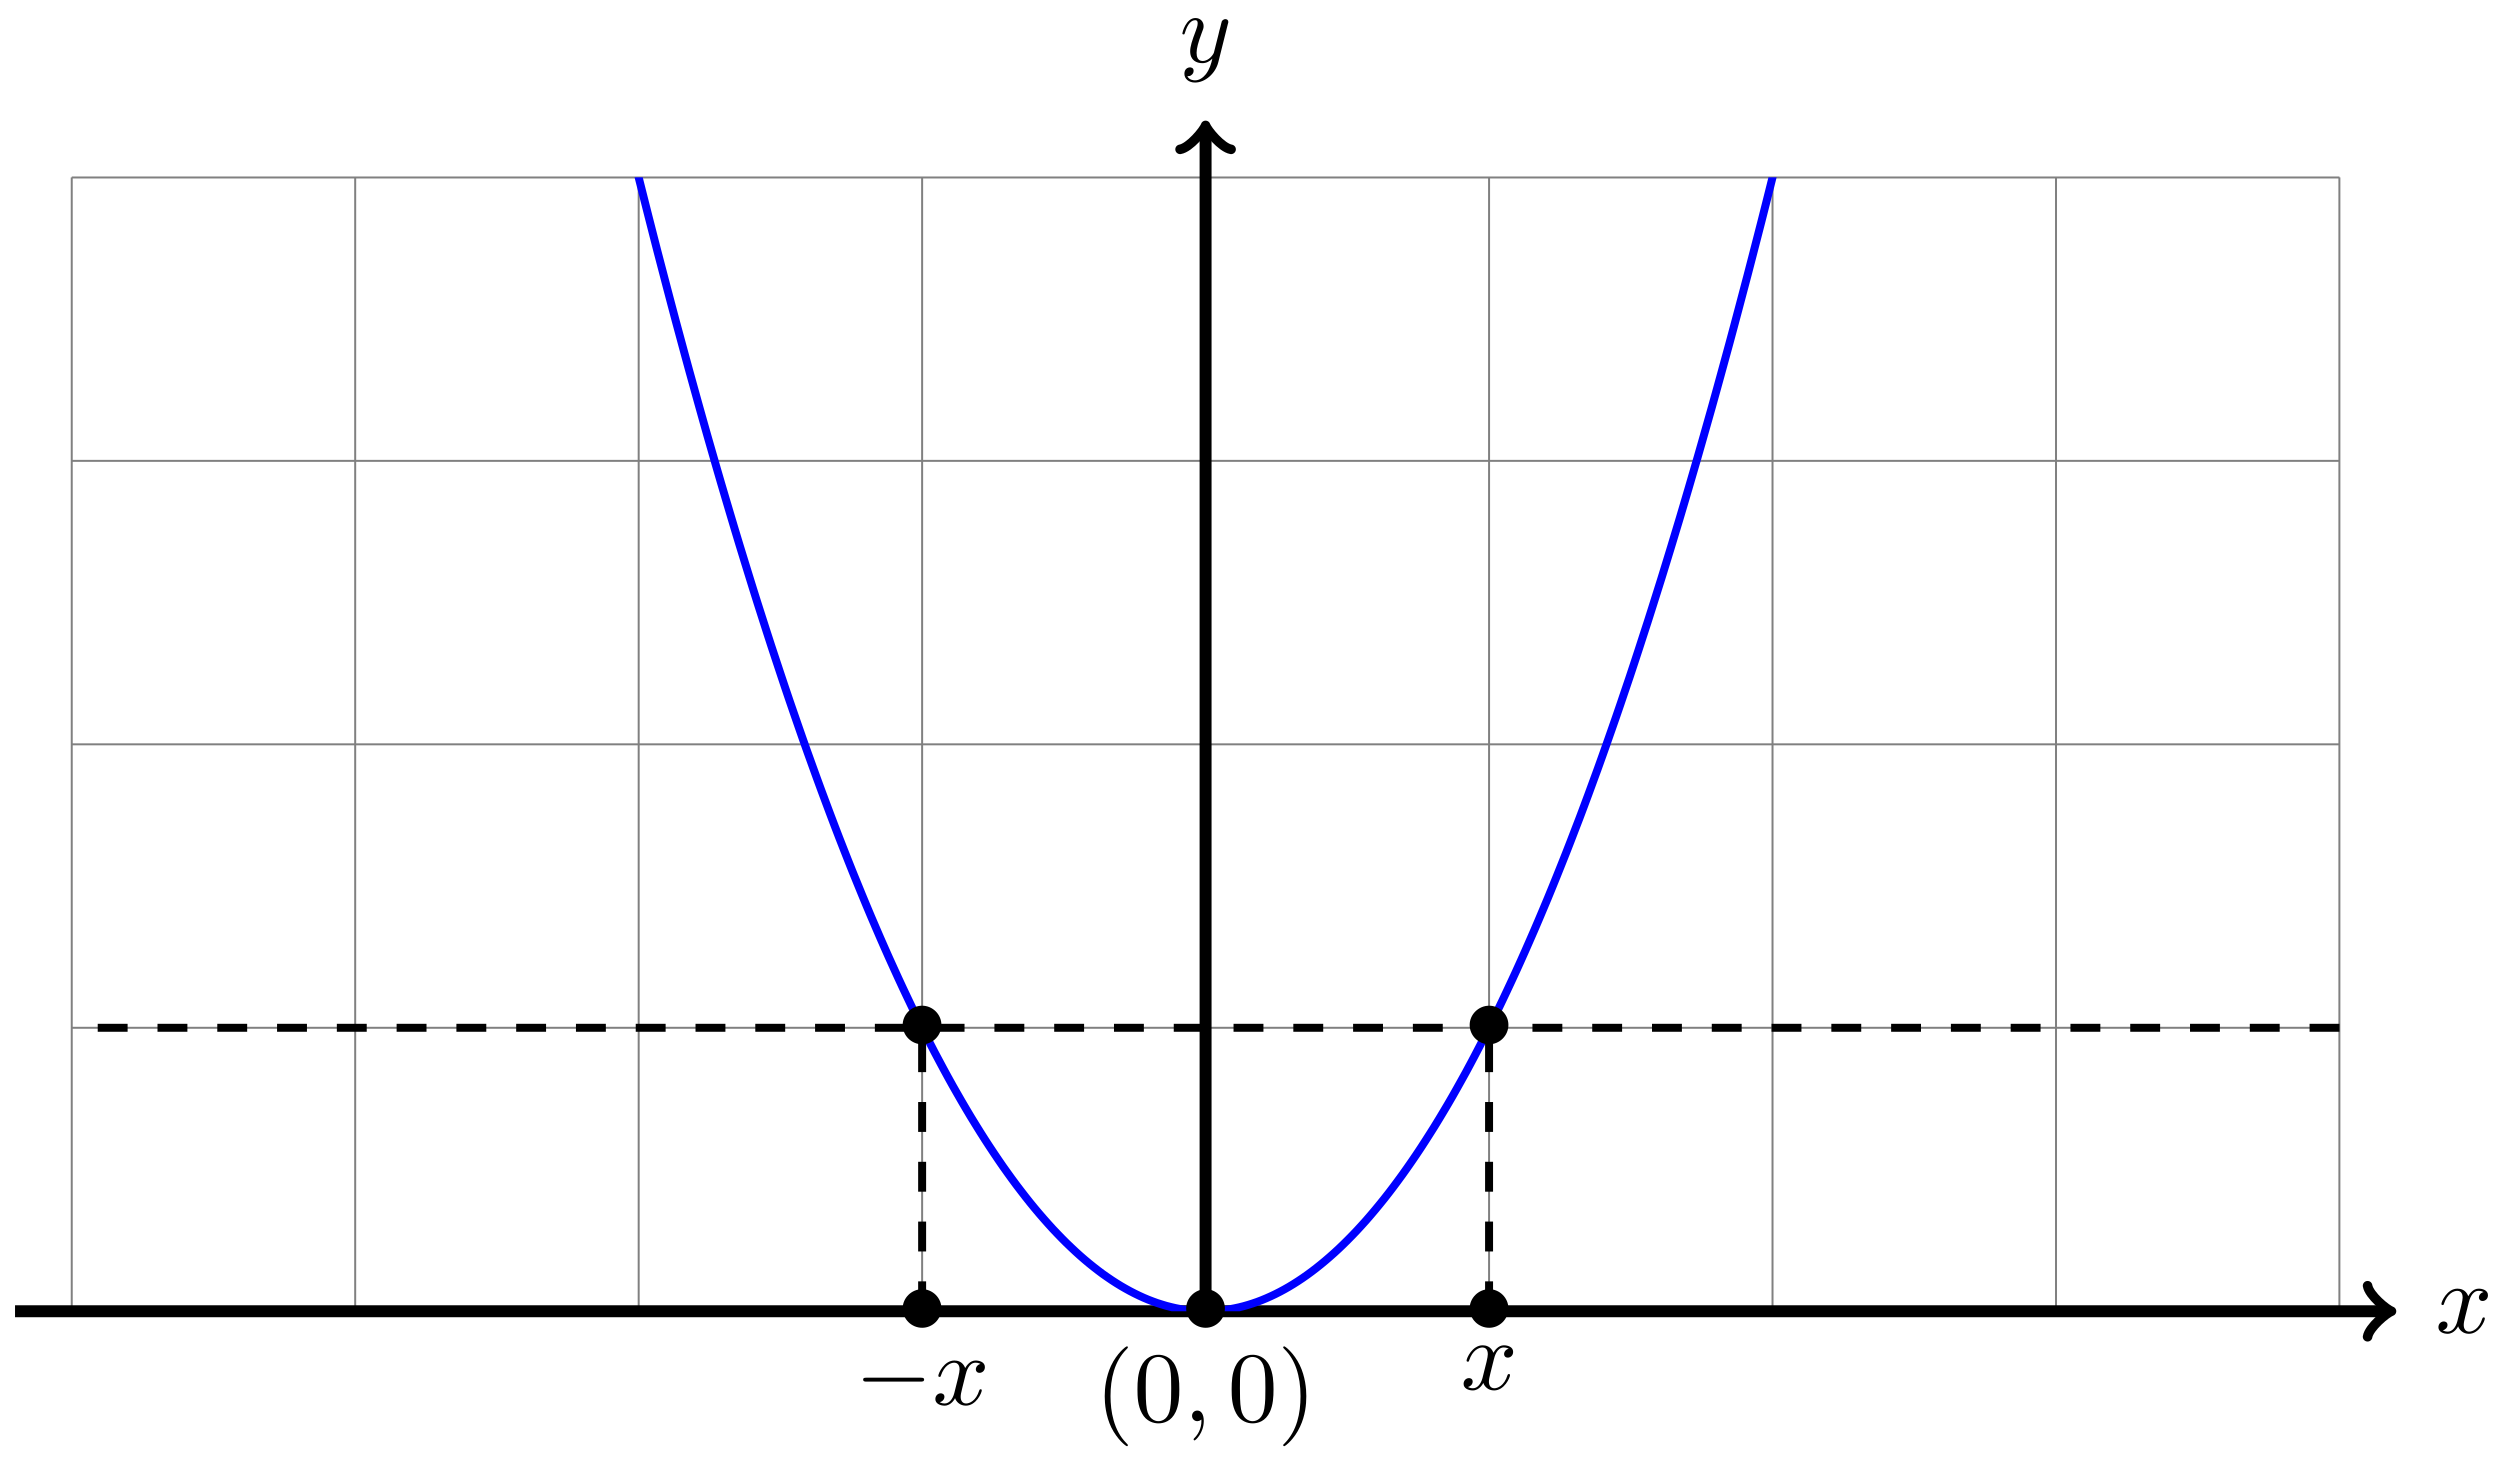 <?xml version="1.0" encoding="UTF-8"?>
<svg xmlns="http://www.w3.org/2000/svg" xmlns:xlink="http://www.w3.org/1999/xlink" width="250" height="146" viewBox="0 0 250 146">
<defs>
<g>
<g id="glyph-0-0">
<path d="M 3.328 -3.016 C 3.391 -3.266 3.625 -4.188 4.312 -4.188 C 4.359 -4.188 4.609 -4.188 4.812 -4.062 C 4.531 -4 4.344 -3.766 4.344 -3.516 C 4.344 -3.359 4.453 -3.172 4.719 -3.172 C 4.938 -3.172 5.25 -3.344 5.25 -3.75 C 5.25 -4.266 4.672 -4.406 4.328 -4.406 C 3.75 -4.406 3.406 -3.875 3.281 -3.656 C 3.031 -4.312 2.5 -4.406 2.203 -4.406 C 1.172 -4.406 0.594 -3.125 0.594 -2.875 C 0.594 -2.766 0.703 -2.766 0.719 -2.766 C 0.797 -2.766 0.828 -2.797 0.844 -2.875 C 1.188 -3.938 1.844 -4.188 2.188 -4.188 C 2.375 -4.188 2.719 -4.094 2.719 -3.516 C 2.719 -3.203 2.547 -2.547 2.188 -1.141 C 2.031 -0.531 1.672 -0.109 1.234 -0.109 C 1.172 -0.109 0.953 -0.109 0.734 -0.234 C 0.984 -0.297 1.203 -0.5 1.203 -0.781 C 1.203 -1.047 0.984 -1.125 0.844 -1.125 C 0.531 -1.125 0.297 -0.875 0.297 -0.547 C 0.297 -0.094 0.781 0.109 1.219 0.109 C 1.891 0.109 2.25 -0.594 2.266 -0.641 C 2.391 -0.281 2.75 0.109 3.344 0.109 C 4.375 0.109 4.938 -1.172 4.938 -1.422 C 4.938 -1.531 4.859 -1.531 4.828 -1.531 C 4.734 -1.531 4.719 -1.484 4.688 -1.422 C 4.359 -0.344 3.688 -0.109 3.375 -0.109 C 2.984 -0.109 2.828 -0.422 2.828 -0.766 C 2.828 -0.984 2.875 -1.203 2.984 -1.641 Z M 3.328 -3.016 "/>
</g>
<g id="glyph-0-1">
<path d="M 4.844 -3.797 C 4.891 -3.938 4.891 -3.953 4.891 -4.031 C 4.891 -4.203 4.75 -4.297 4.594 -4.297 C 4.5 -4.297 4.344 -4.234 4.25 -4.094 C 4.234 -4.031 4.141 -3.734 4.109 -3.547 C 4.031 -3.297 3.969 -3.016 3.906 -2.75 L 3.453 -0.953 C 3.422 -0.812 2.984 -0.109 2.328 -0.109 C 1.828 -0.109 1.719 -0.547 1.719 -0.922 C 1.719 -1.375 1.891 -2 2.219 -2.875 C 2.375 -3.281 2.422 -3.391 2.422 -3.594 C 2.422 -4.031 2.109 -4.406 1.609 -4.406 C 0.656 -4.406 0.297 -2.953 0.297 -2.875 C 0.297 -2.766 0.391 -2.766 0.406 -2.766 C 0.516 -2.766 0.516 -2.797 0.562 -2.953 C 0.844 -3.891 1.234 -4.188 1.578 -4.188 C 1.656 -4.188 1.828 -4.188 1.828 -3.875 C 1.828 -3.625 1.719 -3.359 1.656 -3.172 C 1.25 -2.109 1.078 -1.547 1.078 -1.078 C 1.078 -0.188 1.703 0.109 2.297 0.109 C 2.688 0.109 3.016 -0.062 3.297 -0.344 C 3.172 0.172 3.047 0.672 2.656 1.203 C 2.391 1.531 2.016 1.828 1.562 1.828 C 1.422 1.828 0.969 1.797 0.797 1.406 C 0.953 1.406 1.094 1.406 1.219 1.281 C 1.328 1.203 1.422 1.062 1.422 0.875 C 1.422 0.562 1.156 0.531 1.062 0.531 C 0.828 0.531 0.5 0.688 0.5 1.172 C 0.5 1.672 0.938 2.047 1.562 2.047 C 2.578 2.047 3.609 1.141 3.891 0.016 Z M 4.844 -3.797 "/>
</g>
<g id="glyph-0-2">
<path d="M 2.031 -0.016 C 2.031 -0.672 1.781 -1.062 1.391 -1.062 C 1.062 -1.062 0.859 -0.812 0.859 -0.531 C 0.859 -0.266 1.062 0 1.391 0 C 1.5 0 1.641 -0.047 1.734 -0.125 C 1.766 -0.156 1.781 -0.156 1.781 -0.156 C 1.797 -0.156 1.797 -0.156 1.797 -0.016 C 1.797 0.734 1.453 1.328 1.125 1.656 C 1.016 1.766 1.016 1.781 1.016 1.812 C 1.016 1.891 1.062 1.922 1.109 1.922 C 1.219 1.922 2.031 1.156 2.031 -0.016 Z M 2.031 -0.016 "/>
</g>
<g id="glyph-1-0">
<path d="M 4.422 -2.5 C 4.422 -3.562 3.531 -4.422 2.5 -4.422 C 1.422 -4.422 0.547 -3.531 0.547 -2.5 C 0.547 -1.438 1.422 -0.562 2.5 -0.562 C 3.531 -0.562 4.422 -1.422 4.422 -2.5 Z M 4.422 -2.5 "/>
</g>
<g id="glyph-1-1">
<path d="M 6.562 -2.297 C 6.734 -2.297 6.922 -2.297 6.922 -2.5 C 6.922 -2.688 6.734 -2.688 6.562 -2.688 L 1.172 -2.688 C 1 -2.688 0.828 -2.688 0.828 -2.5 C 0.828 -2.297 1 -2.297 1.172 -2.297 Z M 6.562 -2.297 "/>
</g>
<g id="glyph-2-0">
<path d="M 3.297 2.391 C 3.297 2.359 3.297 2.344 3.125 2.172 C 1.891 0.922 1.562 -0.969 1.562 -2.5 C 1.562 -4.234 1.938 -5.969 3.172 -7.203 C 3.297 -7.328 3.297 -7.344 3.297 -7.375 C 3.297 -7.453 3.266 -7.484 3.203 -7.484 C 3.094 -7.484 2.203 -6.797 1.609 -5.531 C 1.109 -4.438 0.984 -3.328 0.984 -2.5 C 0.984 -1.719 1.094 -0.516 1.641 0.625 C 2.25 1.844 3.094 2.5 3.203 2.5 C 3.266 2.5 3.297 2.469 3.297 2.391 Z M 3.297 2.391 "/>
</g>
<g id="glyph-2-1">
<path d="M 4.578 -3.188 C 4.578 -3.984 4.531 -4.781 4.188 -5.516 C 3.734 -6.484 2.906 -6.641 2.5 -6.641 C 1.891 -6.641 1.172 -6.375 0.75 -5.453 C 0.438 -4.766 0.391 -3.984 0.391 -3.188 C 0.391 -2.438 0.422 -1.547 0.844 -0.781 C 1.266 0.016 2 0.219 2.484 0.219 C 3.016 0.219 3.781 0.016 4.219 -0.938 C 4.531 -1.625 4.578 -2.406 4.578 -3.188 Z M 2.484 0 C 2.094 0 1.5 -0.25 1.328 -1.203 C 1.219 -1.797 1.219 -2.719 1.219 -3.312 C 1.219 -3.953 1.219 -4.609 1.297 -5.141 C 1.484 -6.328 2.234 -6.422 2.484 -6.422 C 2.812 -6.422 3.469 -6.234 3.656 -5.25 C 3.766 -4.688 3.766 -3.938 3.766 -3.312 C 3.766 -2.562 3.766 -1.891 3.656 -1.25 C 3.5 -0.297 2.938 0 2.484 0 Z M 2.484 0 "/>
</g>
<g id="glyph-2-2">
<path d="M 2.875 -2.5 C 2.875 -3.266 2.766 -4.469 2.219 -5.609 C 1.625 -6.828 0.766 -7.484 0.672 -7.484 C 0.609 -7.484 0.562 -7.438 0.562 -7.375 C 0.562 -7.344 0.562 -7.328 0.75 -7.141 C 1.734 -6.156 2.297 -4.578 2.297 -2.5 C 2.297 -0.781 1.938 0.969 0.703 2.219 C 0.562 2.344 0.562 2.359 0.562 2.391 C 0.562 2.453 0.609 2.5 0.672 2.5 C 0.766 2.5 1.672 1.812 2.25 0.547 C 2.766 -0.547 2.875 -1.656 2.875 -2.5 Z M 2.875 -2.5 "/>
</g>
</g>
<clipPath id="clip-0">
<path clip-rule="nonzero" d="M 7.164 17.734 L 233.957 17.734 L 233.957 131.125 L 7.164 131.125 Z M 7.164 17.734 "/>
</clipPath>
</defs>
<path fill="none" stroke-width="0.199" stroke-linecap="butt" stroke-linejoin="miter" stroke="rgb(50%, 50%, 50%)" stroke-opacity="1" stroke-miterlimit="10" d="M -113.386 0.001 L 113.387 0.001 M -113.386 28.347 L 113.387 28.347 M -113.386 56.693 L 113.387 56.693 M -113.386 85.04 L 113.387 85.04 M -113.386 113.378 L 113.387 113.378 M -113.386 0.001 L -113.386 113.386 M -85.041 0.001 L -85.041 113.386 M -56.692 0.001 L -56.692 113.386 M -28.347 0.001 L -28.347 113.386 M -0.002 0.001 L -0.002 113.386 M 28.347 0.001 L 28.347 113.386 M 56.692 0.001 L 56.692 113.386 M 85.041 0.001 L 85.041 113.386 M 113.379 0.001 L 113.379 113.386 " transform="matrix(1, 0, 0, -1, 120.56, 131.126)"/>
<path fill="none" stroke-width="1.196" stroke-linecap="butt" stroke-linejoin="miter" stroke="rgb(0%, 0%, 0%)" stroke-opacity="1" stroke-miterlimit="10" d="M -119.057 0.001 L 118.101 0.001 " transform="matrix(1, 0, 0, -1, 120.56, 131.126)"/>
<path fill="none" stroke-width="0.956" stroke-linecap="round" stroke-linejoin="round" stroke="rgb(0%, 0%, 0%)" stroke-opacity="1" stroke-miterlimit="10" d="M -1.913 2.552 C -1.753 1.595 0.001 0.161 0.477 0.001 C 0.001 -0.159 -1.753 -1.593 -1.913 -2.55 " transform="matrix(1, 0, 0, -1, 238.671, 131.126)"/>
<g fill="rgb(0%, 0%, 0%)" fill-opacity="1">
<use xlink:href="#glyph-0-0" x="243.546" y="133.271"/>
</g>
<path fill="none" stroke-width="1.196" stroke-linecap="butt" stroke-linejoin="miter" stroke="rgb(0%, 0%, 0%)" stroke-opacity="1" stroke-miterlimit="10" d="M -0.002 0.001 L -0.002 118.1 " transform="matrix(1, 0, 0, -1, 120.56, 131.126)"/>
<path fill="none" stroke-width="0.956" stroke-linecap="round" stroke-linejoin="round" stroke="rgb(0%, 0%, 0%)" stroke-opacity="1" stroke-miterlimit="10" d="M -1.914 2.552 C -1.753 1.595 0 0.158 0.477 0.002 C 0 -0.159 -1.753 -1.596 -1.914 -2.549 " transform="matrix(0, -1, -1, 0, 120.56, 13.02)"/>
<g fill="rgb(0%, 0%, 0%)" fill-opacity="1">
<use xlink:href="#glyph-0-1" x="117.939" y="6.208"/>
</g>
<g clip-path="url(#clip-0)">
<path fill="none" stroke-width="0.797" stroke-linecap="butt" stroke-linejoin="miter" stroke="rgb(0%, 0%, 100%)" stroke-opacity="1" stroke-miterlimit="10" d="M -113.386 453.549 C -113.386 453.549 -113.058 450.928 -112.933 449.924 C -112.808 448.92 -112.605 447.311 -112.48 446.311 C -112.355 445.311 -112.152 443.709 -112.023 442.713 C -111.898 441.717 -111.695 440.123 -111.57 439.131 C -111.445 438.139 -111.242 436.553 -111.117 435.565 C -110.992 434.577 -110.789 432.995 -110.664 432.011 C -110.535 431.026 -110.335 429.452 -110.207 428.472 C -110.082 427.491 -109.878 425.925 -109.753 424.948 C -109.628 423.972 -109.425 422.409 -109.3 421.437 C -109.175 420.468 -108.972 418.91 -108.847 417.945 C -108.718 416.976 -108.519 415.425 -108.39 414.465 C -108.265 413.5 -108.062 411.957 -107.937 410.996 C -107.812 410.035 -107.609 408.5 -107.484 407.547 C -107.355 406.59 -107.156 405.059 -107.027 404.11 C -106.902 403.157 -106.699 401.633 -106.574 400.688 C -106.449 399.739 -106.246 398.223 -106.121 397.278 C -105.996 396.337 -105.793 394.825 -105.668 393.884 C -105.539 392.946 -105.34 391.442 -105.211 390.505 C -105.086 389.571 -104.883 388.075 -104.758 387.142 C -104.633 386.212 -104.43 384.72 -104.305 383.794 C -104.18 382.865 -103.977 381.38 -103.852 380.458 C -103.723 379.533 -103.524 378.056 -103.395 377.138 C -103.27 376.216 -103.067 374.748 -102.942 373.83 C -102.817 372.916 -102.613 371.451 -102.489 370.541 C -102.36 369.627 -102.16 368.17 -102.032 367.264 C -101.907 366.358 -101.703 364.905 -101.578 364.002 C -101.453 363.1 -101.25 361.651 -101.125 360.752 C -101 359.854 -100.797 358.417 -100.672 357.522 C -100.543 356.624 -100.344 355.194 -100.215 354.304 C -100.09 353.409 -99.887 351.983 -99.762 351.097 C -99.637 350.21 -99.434 348.792 -99.309 347.909 C -99.18 347.027 -98.981 345.613 -98.852 344.734 C -98.727 343.855 -98.524 342.449 -98.399 341.574 C -98.274 340.699 -98.071 339.3 -97.946 338.429 C -97.821 337.558 -97.618 336.164 -97.493 335.297 C -97.364 334.429 -97.165 333.043 -97.036 332.18 C -96.911 331.316 -96.708 329.938 -96.583 329.078 C -96.458 328.219 -96.255 326.844 -96.13 325.989 C -96.005 325.137 -95.802 323.766 -95.677 322.918 C -95.548 322.067 -95.349 320.704 -95.22 319.86 C -95.095 319.012 -94.892 317.657 -94.767 316.813 C -94.642 315.973 -94.438 314.622 -94.313 313.786 C -94.185 312.946 -93.985 311.606 -93.856 310.771 C -93.731 309.935 -93.528 308.599 -93.403 307.771 C -93.278 306.939 -93.075 305.611 -92.95 304.783 C -92.825 303.958 -92.622 302.634 -92.497 301.814 C -92.368 300.99 -92.169 299.673 -92.04 298.857 C -91.915 298.037 -91.712 296.728 -91.587 295.916 C -91.462 295.099 -91.259 293.799 -91.134 292.986 C -91.009 292.178 -90.806 290.881 -90.677 290.072 C -90.552 289.268 -90.349 287.979 -90.224 287.174 C -90.099 286.373 -89.896 285.088 -89.771 284.291 C -89.646 283.495 -89.443 282.217 -89.318 281.424 C -89.189 280.627 -88.99 279.358 -88.861 278.569 C -88.736 277.776 -88.533 276.514 -88.408 275.729 C -88.283 274.94 -88.08 273.683 -87.955 272.901 C -87.83 272.12 -87.627 270.87 -87.502 270.093 C -87.373 269.312 -87.173 268.07 -87.045 267.296 C -86.92 266.519 -86.716 265.281 -86.591 264.511 C -86.467 263.742 -86.263 262.511 -86.138 261.746 C -86.01 260.98 -85.81 259.754 -85.681 258.992 C -85.556 258.23 -85.353 257.011 -85.228 256.254 C -85.103 255.496 -84.9 254.285 -84.775 253.531 C -84.65 252.777 -84.447 251.57 -84.322 250.82 C -84.193 250.07 -83.994 248.871 -83.865 248.125 C -83.74 247.379 -83.537 246.188 -83.412 245.446 C -83.287 244.704 -83.084 243.52 -82.959 242.782 C -82.834 242.043 -82.631 240.864 -82.506 240.13 C -82.377 239.395 -82.174 238.223 -82.049 237.493 C -81.924 236.763 -81.721 235.599 -81.596 234.872 C -81.471 234.145 -81.268 232.985 -81.143 232.263 C -81.014 231.544 -80.815 230.388 -80.686 229.673 C -80.561 228.954 -80.358 227.806 -80.233 227.091 C -80.108 226.38 -79.905 225.24 -79.78 224.529 C -79.655 223.822 -79.452 222.685 -79.327 221.982 C -79.198 221.275 -78.998 220.146 -78.87 219.447 C -78.745 218.744 -78.541 217.623 -78.416 216.924 C -78.291 216.228 -78.088 215.115 -77.963 214.42 C -77.834 213.729 -77.635 212.619 -77.506 211.928 C -77.381 211.24 -77.178 210.139 -77.053 209.451 C -76.928 208.768 -76.725 207.674 -76.6 206.991 C -76.475 206.311 -76.272 205.221 -76.147 204.545 C -76.018 203.866 -75.819 202.784 -75.69 202.112 C -75.565 201.436 -75.362 200.362 -75.237 199.694 C -75.112 199.022 -74.909 197.956 -74.784 197.288 C -74.659 196.624 -74.456 195.561 -74.331 194.901 C -74.202 194.241 -74.003 193.183 -73.874 192.526 C -73.749 191.87 -73.546 190.819 -73.421 190.167 C -73.296 189.515 -73.093 188.468 -72.968 187.82 C -72.839 187.171 -72.64 186.136 -72.511 185.488 C -72.386 184.843 -72.183 183.816 -72.058 183.171 C -71.933 182.531 -71.73 181.507 -71.605 180.871 C -71.48 180.234 -71.276 179.219 -71.151 178.586 C -71.023 177.953 -70.823 176.941 -70.694 176.312 C -70.57 175.684 -70.366 174.68 -70.241 174.055 C -70.116 173.43 -69.913 172.43 -69.788 171.809 C -69.659 171.192 -69.46 170.199 -69.331 169.582 C -69.206 168.965 -69.003 167.981 -68.878 167.368 C -68.753 166.754 -68.55 165.774 -68.425 165.168 C -68.3 164.559 -68.097 163.586 -67.972 162.981 C -67.843 162.38 -67.644 161.411 -67.515 160.809 C -67.39 160.212 -67.187 159.251 -67.062 158.653 C -66.937 158.059 -66.734 157.106 -66.609 156.513 C -66.484 155.923 -66.281 154.974 -66.156 154.388 C -66.027 153.798 -65.828 152.857 -65.699 152.275 C -65.574 151.689 -65.371 150.755 -65.246 150.177 C -65.121 149.595 -64.918 148.669 -64.793 148.091 C -64.664 147.517 -64.465 146.595 -64.336 146.025 C -64.211 145.451 -64.008 144.537 -63.883 143.97 C -63.758 143.4 -63.555 142.494 -63.43 141.931 C -63.305 141.365 -63.101 140.463 -62.976 139.904 C -62.848 139.346 -62.648 138.451 -62.519 137.892 C -62.394 137.338 -62.191 136.451 -62.066 135.896 C -61.941 135.346 -61.738 134.463 -61.613 133.916 C -61.488 133.369 -61.285 132.494 -61.16 131.947 C -61.031 131.404 -60.828 130.537 -60.703 129.994 C -60.578 129.455 -60.375 128.596 -60.25 128.057 C -60.125 127.522 -59.922 126.666 -59.797 126.135 C -59.668 125.604 -59.469 124.752 -59.34 124.225 C -59.215 123.698 -59.012 122.854 -58.887 122.331 C -58.762 121.807 -58.559 120.971 -58.434 120.452 C -58.309 119.932 -58.106 119.104 -57.981 118.589 C -57.852 118.073 -57.653 117.249 -57.524 116.737 C -57.399 116.226 -57.196 115.409 -57.071 114.901 C -56.946 114.394 -56.743 113.581 -56.618 113.081 C -56.489 112.577 -56.29 111.773 -56.161 111.273 C -56.036 110.773 -55.833 109.976 -55.708 109.48 C -55.583 108.984 -55.379 108.195 -55.254 107.703 C -55.129 107.21 -54.926 106.425 -54.801 105.937 C -54.672 105.453 -54.473 104.671 -54.344 104.191 C -54.219 103.707 -54.016 102.937 -53.891 102.457 C -53.766 101.976 -53.563 101.211 -53.438 100.738 C -53.313 100.262 -53.11 99.504 -52.985 99.031 C -52.856 98.558 -52.657 97.809 -52.528 97.34 C -52.403 96.875 -52.2 96.129 -52.075 95.664 C -51.95 95.203 -51.747 94.461 -51.622 94.004 C -51.493 93.543 -51.294 92.813 -51.165 92.356 C -51.04 91.903 -50.837 91.176 -50.712 90.723 C -50.587 90.274 -50.384 89.555 -50.259 89.106 C -50.134 88.661 -49.931 87.946 -49.806 87.504 C -49.677 87.059 -49.478 86.352 -49.349 85.915 C -49.224 85.477 -49.021 84.774 -48.896 84.34 C -48.771 83.907 -48.568 83.212 -48.443 82.782 C -48.314 82.352 -48.114 81.665 -47.986 81.235 C -47.861 80.809 -47.658 80.13 -47.533 79.708 C -47.408 79.282 -47.204 78.61 -47.079 78.188 C -46.954 77.77 -46.751 77.103 -46.626 76.688 C -46.497 76.274 -46.298 75.614 -46.169 75.2 C -46.044 74.79 -45.841 74.138 -45.716 73.732 C -45.591 73.325 -45.388 72.673 -45.263 72.271 C -45.138 71.868 -44.935 71.228 -44.81 70.829 C -44.681 70.431 -44.482 69.794 -44.353 69.4 C -44.228 69.005 -44.025 68.376 -43.9 67.986 C -43.775 67.595 -43.572 66.974 -43.447 66.587 C -43.318 66.201 -43.119 65.584 -42.99 65.201 C -42.865 64.822 -42.662 64.209 -42.537 63.834 C -42.412 63.455 -42.209 62.849 -42.084 62.474 C -41.959 62.103 -41.756 61.506 -41.631 61.135 C -41.502 60.763 -41.303 60.174 -41.174 59.807 C -41.049 59.443 -40.846 58.857 -40.721 58.498 C -40.596 58.135 -40.393 57.557 -40.268 57.197 C -40.143 56.842 -39.939 56.268 -39.814 55.916 C -39.686 55.561 -39.482 54.998 -39.357 54.647 C -39.232 54.299 -39.029 53.74 -38.904 53.393 C -38.779 53.049 -38.576 52.494 -38.451 52.155 C -38.322 51.811 -38.123 51.268 -37.994 50.928 C -37.869 50.592 -37.666 50.053 -37.541 49.717 C -37.416 49.385 -37.213 48.854 -37.088 48.522 C -36.963 48.194 -36.76 47.666 -36.635 47.342 C -36.506 47.018 -36.307 46.499 -36.178 46.174 C -36.053 45.854 -35.85 45.342 -35.725 45.022 C -35.6 44.706 -35.397 44.198 -35.272 43.885 C -35.143 43.573 -34.944 43.073 -34.815 42.764 C -34.69 42.452 -34.487 41.96 -34.362 41.655 C -34.237 41.35 -34.034 40.862 -33.909 40.561 C -33.784 40.261 -33.581 39.78 -33.456 39.483 C -33.327 39.183 -33.128 38.71 -32.999 38.417 C -32.874 38.124 -32.671 37.655 -32.546 37.366 C -32.421 37.077 -32.217 36.616 -32.092 36.331 C -31.968 36.046 -31.764 35.593 -31.639 35.312 C -31.511 35.03 -31.311 34.581 -31.182 34.304 C -31.057 34.027 -30.854 33.585 -30.729 33.312 C -30.604 33.038 -30.401 32.605 -30.276 32.335 C -30.147 32.066 -29.948 31.636 -29.819 31.37 C -29.694 31.105 -29.491 30.683 -29.366 30.421 C -29.241 30.163 -29.038 29.746 -28.913 29.488 C -28.788 29.234 -28.585 28.824 -28.46 28.57 C -28.331 28.316 -28.132 27.914 -28.003 27.667 C -27.878 27.418 -27.675 27.019 -27.55 26.777 C -27.425 26.531 -27.222 26.14 -27.097 25.898 C -26.968 25.66 -26.769 25.277 -26.64 25.039 C -26.515 24.8 -26.312 24.425 -26.187 24.191 C -26.062 23.961 -25.859 23.59 -25.734 23.359 C -25.609 23.133 -25.406 22.769 -25.281 22.543 C -25.152 22.32 -24.953 21.961 -24.824 21.742 C -24.699 21.519 -24.496 21.168 -24.371 20.953 C -24.246 20.734 -24.042 20.391 -23.917 20.18 C -23.792 19.965 -23.589 19.629 -23.464 19.418 C -23.335 19.211 -23.136 18.879 -23.007 18.676 C -22.882 18.469 -22.679 18.145 -22.554 17.945 C -22.429 17.746 -22.226 17.426 -22.101 17.231 C -21.972 17.031 -21.773 16.723 -21.644 16.527 C -21.519 16.336 -21.316 16.031 -21.191 15.844 C -21.066 15.652 -20.863 15.356 -20.738 15.172 C -20.613 14.985 -20.41 14.695 -20.285 14.512 C -20.156 14.332 -19.957 14.047 -19.828 13.871 C -19.703 13.696 -19.5 13.414 -19.375 13.242 C -19.25 13.071 -19.047 12.797 -18.922 12.629 C -18.797 12.461 -18.594 12.196 -18.465 12.032 C -18.34 11.867 -18.137 11.606 -18.012 11.446 C -17.887 11.285 -17.684 11.032 -17.559 10.875 C -17.434 10.719 -17.231 10.473 -17.106 10.321 C -16.977 10.168 -16.777 9.926 -16.649 9.778 C -16.524 9.633 -16.32 9.399 -16.195 9.254 C -16.071 9.11 -15.867 8.883 -15.742 8.743 C -15.617 8.602 -15.414 8.379 -15.289 8.243 C -15.16 8.11 -14.961 7.895 -14.832 7.762 C -14.707 7.629 -14.504 7.422 -14.379 7.294 C -14.254 7.165 -14.051 6.965 -13.926 6.84 C -13.797 6.715 -13.598 6.52 -13.469 6.403 C -13.344 6.282 -13.141 6.094 -13.016 5.977 C -12.891 5.86 -12.688 5.68 -12.563 5.567 C -12.438 5.454 -12.235 5.278 -12.11 5.173 C -11.981 5.063 -11.782 4.895 -11.653 4.79 C -11.528 4.688 -11.325 4.524 -11.2 4.426 C -11.075 4.325 -10.872 4.169 -10.747 4.075 C -10.622 3.977 -10.419 3.829 -10.294 3.735 C -10.165 3.645 -9.966 3.501 -9.837 3.415 C -9.712 3.325 -9.509 3.188 -9.384 3.106 C -9.259 3.024 -9.056 2.891 -8.931 2.813 C -8.802 2.731 -8.602 2.61 -8.474 2.532 C -8.349 2.458 -8.145 2.341 -8.02 2.27 C -7.895 2.2 -7.692 2.087 -7.567 2.02 C -7.442 1.954 -7.239 1.848 -7.114 1.786 C -6.985 1.72 -6.786 1.622 -6.657 1.563 C -6.532 1.505 -6.329 1.411 -6.204 1.356 C -6.079 1.302 -5.876 1.216 -5.751 1.165 C -5.622 1.114 -5.423 1.036 -5.294 0.989 C -5.169 0.942 -4.966 0.872 -4.841 0.825 C -4.716 0.782 -4.513 0.72 -4.388 0.681 C -4.263 0.641 -4.06 0.579 -3.935 0.544 C -3.806 0.509 -3.607 0.458 -3.478 0.427 C -3.353 0.395 -3.15 0.349 -3.025 0.321 C -2.9 0.294 -2.697 0.255 -2.572 0.231 C -2.447 0.212 -2.244 0.177 -2.119 0.157 C -1.99 0.138 -1.791 0.11 -1.662 0.099 C -1.537 0.083 -1.334 0.063 -1.209 0.052 C -1.084 0.04 -0.88 0.028 -0.755 0.02 C -0.627 0.013 -0.427 0.005 -0.298 0.005 C -0.173 0.001 0.03 0.001 0.155 0.001 C 0.28 0.001 0.483 0.009 0.608 0.013 C 0.733 0.017 0.936 0.032 1.061 0.04 C 1.19 0.048 1.389 0.067 1.518 0.079 C 1.643 0.095 1.846 0.118 1.971 0.138 C 2.096 0.153 2.299 0.184 2.424 0.208 C 2.549 0.227 2.752 0.267 2.877 0.294 C 3.006 0.317 3.209 0.364 3.334 0.392 C 3.459 0.423 3.662 0.474 3.787 0.505 C 3.912 0.54 4.115 0.599 4.24 0.634 C 4.369 0.673 4.568 0.735 4.697 0.778 C 4.822 0.821 5.025 0.888 5.15 0.934 C 5.275 0.981 5.478 1.059 5.603 1.106 C 5.728 1.157 5.931 1.239 6.056 1.294 C 6.185 1.348 6.385 1.438 6.513 1.497 C 6.638 1.556 6.841 1.649 6.966 1.712 C 7.091 1.774 7.295 1.876 7.42 1.942 C 7.548 2.009 7.748 2.118 7.877 2.188 C 8.002 2.259 8.205 2.372 8.33 2.446 C 8.455 2.52 8.658 2.641 8.783 2.72 C 8.908 2.798 9.111 2.927 9.236 3.009 C 9.365 3.091 9.564 3.227 9.693 3.313 C 9.818 3.399 10.021 3.54 10.146 3.63 C 10.271 3.719 10.474 3.868 10.599 3.962 C 10.724 4.059 10.927 4.212 11.052 4.309 C 11.181 4.407 11.38 4.571 11.509 4.673 C 11.634 4.774 11.837 4.942 11.962 5.048 C 12.087 5.153 12.29 5.329 12.415 5.438 C 12.544 5.548 12.743 5.727 12.872 5.844 C 12.997 5.958 13.2 6.145 13.325 6.262 C 13.45 6.383 13.653 6.575 13.778 6.696 C 13.903 6.821 14.106 7.02 14.231 7.145 C 14.36 7.274 14.56 7.481 14.688 7.61 C 14.813 7.739 15.017 7.954 15.142 8.086 C 15.267 8.223 15.47 8.442 15.595 8.579 C 15.724 8.719 15.923 8.946 16.052 9.086 C 16.177 9.231 16.38 9.461 16.505 9.61 C 16.63 9.754 16.833 9.993 16.958 10.145 C 17.083 10.297 17.286 10.539 17.411 10.696 C 17.54 10.852 17.739 11.102 17.868 11.262 C 17.993 11.418 18.196 11.676 18.321 11.84 C 18.446 12.004 18.649 12.266 18.774 12.434 C 18.899 12.602 19.102 12.871 19.227 13.043 C 19.356 13.215 19.555 13.492 19.684 13.668 C 19.809 13.84 20.012 14.125 20.137 14.305 C 20.262 14.485 20.465 14.774 20.59 14.957 C 20.719 15.141 20.918 15.438 21.047 15.625 C 21.172 15.813 21.375 16.113 21.5 16.305 C 21.625 16.496 21.828 16.809 21.953 17.004 C 22.078 17.199 22.282 17.516 22.407 17.715 C 22.535 17.914 22.735 18.234 22.863 18.437 C 22.988 18.641 23.192 18.973 23.317 19.18 C 23.442 19.387 23.645 19.723 23.77 19.934 C 23.895 20.144 24.098 20.488 24.227 20.703 C 24.352 20.918 24.555 21.265 24.68 21.484 C 24.805 21.707 25.008 22.058 25.133 22.285 C 25.258 22.508 25.461 22.867 25.586 23.097 C 25.715 23.324 25.914 23.691 26.043 23.922 C 26.168 24.156 26.371 24.531 26.496 24.765 C 26.621 25 26.824 25.382 26.949 25.621 C 27.074 25.863 27.277 26.25 27.402 26.492 C 27.531 26.734 27.73 27.128 27.859 27.378 C 27.984 27.625 28.187 28.027 28.312 28.277 C 28.437 28.531 28.64 28.937 28.765 29.191 C 28.894 29.449 29.093 29.863 29.222 30.12 C 29.347 30.382 29.55 30.8 29.675 31.066 C 29.8 31.327 30.003 31.753 30.128 32.023 C 30.253 32.292 30.457 32.722 30.582 32.995 C 30.71 33.269 30.91 33.706 31.039 33.984 C 31.164 34.257 31.367 34.706 31.492 34.984 C 31.617 35.265 31.82 35.718 31.945 35.999 C 32.07 36.284 32.273 36.745 32.398 37.03 C 32.527 37.319 32.726 37.784 32.855 38.077 C 32.98 38.37 33.183 38.843 33.308 39.136 C 33.433 39.433 33.636 39.913 33.761 40.21 C 33.89 40.511 34.089 40.995 34.218 41.3 C 34.343 41.604 34.546 42.096 34.671 42.405 C 34.796 42.714 34.999 43.21 35.124 43.522 C 35.249 43.835 35.452 44.339 35.577 44.655 C 35.706 44.971 35.905 45.483 36.034 45.803 C 36.159 46.124 36.362 46.639 36.487 46.963 C 36.612 47.288 36.815 47.815 36.94 48.143 C 37.069 48.471 37.268 48.998 37.397 49.33 C 37.522 49.666 37.725 50.202 37.85 50.537 C 37.975 50.873 38.179 51.416 38.304 51.756 C 38.428 52.1 38.632 52.647 38.757 52.994 C 38.885 53.338 39.085 53.893 39.214 54.24 C 39.339 54.592 39.542 55.154 39.667 55.506 C 39.792 55.857 39.995 56.428 40.12 56.783 C 40.245 57.143 40.448 57.717 40.573 58.076 C 40.702 58.439 40.901 59.021 41.03 59.385 C 41.155 59.748 41.358 60.338 41.483 60.705 C 41.608 61.076 41.811 61.67 41.936 62.045 C 42.065 62.416 42.264 63.017 42.393 63.392 C 42.518 63.771 42.721 64.38 42.846 64.759 C 42.971 65.142 43.174 65.755 43.299 66.138 C 43.424 66.525 43.627 67.146 43.752 67.537 C 43.881 67.923 44.08 68.552 44.209 68.943 C 44.334 69.337 44.537 69.97 44.662 70.368 C 44.787 70.767 44.99 71.404 45.115 71.806 C 45.24 72.208 45.443 72.853 45.572 73.259 C 45.697 73.665 45.9 74.318 46.025 74.728 C 46.15 75.138 46.354 75.794 46.479 76.208 C 46.604 76.622 46.807 77.29 46.932 77.704 C 47.061 78.122 47.26 78.794 47.389 79.216 C 47.514 79.638 47.717 80.317 47.842 80.743 C 47.967 81.169 48.17 81.852 48.295 82.282 C 48.42 82.712 48.623 83.403 48.748 83.837 C 48.877 84.27 49.076 84.969 49.205 85.407 C 49.33 85.844 49.533 86.547 49.658 86.993 C 49.783 87.434 49.986 88.145 50.111 88.59 C 50.24 89.036 50.439 89.754 50.568 90.203 C 50.693 90.653 50.896 91.375 51.021 91.828 C 51.146 92.281 51.349 93.016 51.474 93.473 C 51.599 93.93 51.802 94.668 51.927 95.129 C 52.056 95.59 52.255 96.336 52.384 96.801 C 52.509 97.266 52.712 98.016 52.837 98.484 C 52.962 98.957 53.165 99.711 53.29 100.187 C 53.415 100.66 53.619 101.422 53.744 101.902 C 53.872 102.379 54.072 103.148 54.201 103.629 C 54.326 104.113 54.529 104.89 54.654 105.375 C 54.779 105.859 54.982 106.644 55.107 107.132 C 55.236 107.624 55.435 108.413 55.564 108.906 C 55.689 109.402 55.892 110.195 56.017 110.695 C 56.142 111.191 56.345 111.995 56.47 112.495 C 56.595 112.999 56.798 113.808 56.923 114.312 C 57.052 114.819 57.251 115.636 57.38 116.144 C 57.505 116.655 57.708 117.476 57.833 117.991 C 57.958 118.503 58.161 119.331 58.286 119.85 C 58.415 120.37 58.614 121.202 58.743 121.725 C 58.868 122.249 59.071 123.089 59.196 123.616 C 59.321 124.143 59.524 124.987 59.649 125.518 C 59.774 126.049 59.977 126.905 60.102 127.436 C 60.231 127.971 60.43 128.83 60.559 129.369 C 60.684 129.908 60.887 130.776 61.012 131.319 C 61.137 131.862 61.34 132.733 61.465 133.279 C 61.59 133.826 61.794 134.709 61.919 135.26 C 62.047 135.811 62.247 136.693 62.376 137.248 C 62.501 137.803 62.704 138.697 62.829 139.256 C 62.954 139.814 63.157 140.713 63.282 141.275 C 63.411 141.838 63.61 142.744 63.739 143.31 C 63.864 143.877 64.067 144.791 64.192 145.361 C 64.317 145.931 64.52 146.849 64.645 147.423 C 64.77 148.001 64.973 148.923 65.098 149.505 C 65.227 150.083 65.426 151.013 65.555 151.595 C 65.68 152.181 65.883 153.118 66.008 153.704 C 66.133 154.29 66.336 155.235 66.461 155.825 C 66.586 156.419 66.789 157.368 66.918 157.966 C 67.043 158.559 67.246 159.516 67.371 160.114 C 67.496 160.716 67.699 161.676 67.824 162.282 C 67.949 162.883 68.152 163.856 68.277 164.461 C 68.406 165.071 68.605 166.047 68.734 166.657 C 68.859 167.27 69.062 168.25 69.187 168.867 C 69.312 169.481 69.516 170.473 69.641 171.09 C 69.766 171.711 69.969 172.707 70.094 173.328 C 70.223 173.953 70.422 174.957 70.551 175.582 C 70.676 176.211 70.879 177.219 71.004 177.851 C 71.129 178.484 71.332 179.5 71.457 180.133 C 71.586 180.769 71.785 181.793 71.914 182.429 C 72.039 183.07 72.242 184.097 72.367 184.742 C 72.492 185.386 72.695 186.421 72.82 187.07 C 72.945 187.718 73.148 188.757 73.273 189.409 C 73.402 190.062 73.601 191.109 73.73 191.765 C 73.855 192.421 74.058 193.476 74.183 194.136 C 74.308 194.796 74.511 195.854 74.636 196.518 C 74.761 197.182 74.964 198.249 75.089 198.917 C 75.218 199.585 75.417 200.659 75.546 201.331 C 75.671 202.003 75.874 203.085 75.999 203.76 C 76.124 204.436 76.327 205.522 76.452 206.202 C 76.581 206.881 76.781 207.975 76.909 208.658 C 77.034 209.342 77.238 210.444 77.362 211.131 C 77.487 211.818 77.691 212.924 77.816 213.615 C 77.941 214.311 78.144 215.42 78.269 216.119 C 78.398 216.814 78.597 217.931 78.726 218.635 C 78.851 219.334 79.054 220.459 79.179 221.162 C 79.304 221.865 79.507 222.998 79.632 223.708 C 79.761 224.415 79.96 225.552 80.089 226.267 C 80.214 226.978 80.417 228.122 80.542 228.841 C 80.667 229.556 80.87 230.708 80.995 231.427 C 81.12 232.149 81.323 233.306 81.448 234.032 C 81.577 234.755 81.776 235.919 81.905 236.649 C 82.03 237.376 82.233 238.548 82.358 239.278 C 82.483 240.012 82.686 241.188 82.811 241.926 C 82.936 242.661 83.139 243.844 83.264 244.586 C 83.393 245.328 83.592 246.516 83.721 247.262 C 83.846 248.008 84.049 249.203 84.174 249.953 C 84.299 250.699 84.502 251.902 84.627 252.656 C 84.756 253.41 84.956 254.617 85.084 255.375 C 85.209 256.133 85.413 257.347 85.538 258.109 C 85.663 258.871 85.866 260.093 85.991 260.859 C 86.116 261.621 86.319 262.851 86.444 263.621 C 86.573 264.39 86.772 265.624 86.901 266.398 C 87.026 267.171 87.229 268.413 87.354 269.191 C 87.479 269.964 87.682 271.214 87.807 271.995 C 87.932 272.776 88.135 274.03 88.264 274.815 C 88.389 275.6 88.592 276.862 88.717 277.651 C 88.842 278.44 89.045 279.71 89.17 280.503 C 89.295 281.295 89.498 282.569 89.623 283.366 C 89.752 284.162 89.951 285.444 90.08 286.244 C 90.205 287.045 90.408 288.334 90.533 289.139 C 90.658 289.943 90.861 291.24 90.986 292.049 C 91.111 292.857 91.314 294.158 91.439 294.971 C 91.568 295.783 91.767 297.092 91.896 297.908 C 92.021 298.724 92.224 300.041 92.349 300.861 C 92.474 301.681 92.678 303.001 92.803 303.826 C 92.931 304.65 93.131 305.978 93.26 306.806 C 93.384 307.638 93.588 308.97 93.713 309.802 C 93.838 310.638 94.041 311.977 94.166 312.813 C 94.291 313.649 94.494 314.997 94.619 315.837 C 94.748 316.68 94.947 318.032 95.076 318.876 C 95.201 319.723 95.404 321.083 95.529 321.93 C 95.654 322.782 95.857 324.145 95.982 325 C 96.107 325.852 96.31 327.223 96.435 328.082 C 96.564 328.938 96.767 330.316 96.892 331.18 C 97.017 332.043 97.22 333.426 97.345 334.293 C 97.47 335.156 97.673 336.547 97.798 337.418 C 97.927 338.289 98.126 339.687 98.255 340.558 C 98.38 341.433 98.583 342.835 98.708 343.714 C 98.833 344.593 99.036 346.003 99.161 346.886 C 99.286 347.769 99.489 349.183 99.614 350.069 C 99.743 350.956 99.942 352.378 100.071 353.268 C 100.196 354.159 100.399 355.589 100.524 356.483 C 100.649 357.378 100.853 358.815 100.978 359.713 C 101.106 360.608 101.306 362.053 101.435 362.955 C 101.56 363.858 101.763 365.307 101.888 366.213 C 102.013 367.119 102.216 368.572 102.341 369.482 C 102.466 370.393 102.669 371.857 102.794 372.771 C 102.923 373.685 103.122 375.154 103.251 376.072 C 103.376 376.99 103.579 378.466 103.704 379.388 C 103.829 380.31 104.032 381.79 104.157 382.716 C 104.282 383.646 104.485 385.134 104.61 386.064 C 104.739 386.993 104.938 388.489 105.067 389.423 C 105.192 390.356 105.395 391.856 105.52 392.798 C 105.645 393.735 105.848 395.243 105.973 396.184 C 106.102 397.126 106.301 398.641 106.43 399.586 C 106.555 400.536 106.758 402.055 106.883 403.004 C 107.008 403.957 107.211 405.485 107.336 406.438 C 107.461 407.391 107.664 408.926 107.789 409.883 C 107.918 410.844 108.118 412.383 108.246 413.344 C 108.371 414.308 108.575 415.855 108.7 416.82 C 108.825 417.789 109.028 419.339 109.153 420.312 C 109.281 421.281 109.481 422.843 109.61 423.816 C 109.735 424.792 109.938 426.358 110.063 427.335 C 110.188 428.315 110.391 429.886 110.516 430.87 C 110.641 431.854 110.844 433.432 110.969 434.421 C 111.098 435.405 111.297 436.991 111.426 437.983 C 111.551 438.971 111.754 440.565 111.879 441.561 C 112.004 442.553 112.207 444.154 112.332 445.151 C 112.457 446.15 112.66 447.756 112.785 448.76 C 112.914 449.76 113.242 452.381 113.242 452.381 " transform="matrix(1, 0, 0, -1, 120.56, 131.126)"/>
</g>
<path fill="none" stroke-width="0.797" stroke-linecap="butt" stroke-linejoin="miter" stroke="rgb(0%, 0%, 0%)" stroke-opacity="1" stroke-dasharray="2.989 2.989" stroke-miterlimit="10" d="M 113.387 28.347 L -113.386 28.347 " transform="matrix(1, 0, 0, -1, 120.56, 131.126)"/>
<path fill="none" stroke-width="0.797" stroke-linecap="butt" stroke-linejoin="miter" stroke="rgb(0%, 0%, 0%)" stroke-opacity="1" stroke-dasharray="2.989 2.989" stroke-miterlimit="10" d="M 28.347 0.001 L 28.347 28.347 " transform="matrix(1, 0, 0, -1, 120.56, 131.126)"/>
<path fill="none" stroke-width="0.797" stroke-linecap="butt" stroke-linejoin="miter" stroke="rgb(0%, 0%, 0%)" stroke-opacity="1" stroke-dasharray="2.989 2.989" stroke-miterlimit="10" d="M -28.347 0.001 L -28.347 28.347 " transform="matrix(1, 0, 0, -1, 120.56, 131.126)"/>
<g fill="rgb(0%, 0%, 0%)" fill-opacity="1">
<use xlink:href="#glyph-1-0" x="146.419" y="104.992"/>
</g>
<g fill="rgb(0%, 0%, 0%)" fill-opacity="1">
<use xlink:href="#glyph-1-0" x="89.72" y="104.992"/>
</g>
<g fill="rgb(0%, 0%, 0%)" fill-opacity="1">
<use xlink:href="#glyph-0-0" x="146.063" y="138.935"/>
</g>
<g fill="rgb(0%, 0%, 0%)" fill-opacity="1">
<use xlink:href="#glyph-1-0" x="146.419" y="133.34"/>
</g>
<g fill="rgb(0%, 0%, 0%)" fill-opacity="1">
<use xlink:href="#glyph-1-0" x="89.72" y="133.34"/>
</g>
<g fill="rgb(0%, 0%, 0%)" fill-opacity="1">
<use xlink:href="#glyph-1-1" x="85.489" y="140.457"/>
</g>
<g fill="rgb(0%, 0%, 0%)" fill-opacity="1">
<use xlink:href="#glyph-0-0" x="93.239" y="140.457"/>
</g>
<g fill="rgb(0%, 0%, 0%)" fill-opacity="1">
<use xlink:href="#glyph-1-0" x="118.069" y="133.34"/>
</g>
<g fill="rgb(0%, 0%, 0%)" fill-opacity="1">
<use xlink:href="#glyph-2-0" x="109.489" y="142.118"/>
<use xlink:href="#glyph-2-1" x="113.355" y="142.118"/>
</g>
<g fill="rgb(0%, 0%, 0%)" fill-opacity="1">
<use xlink:href="#glyph-0-2" x="118.346" y="142.118"/>
</g>
<g fill="rgb(0%, 0%, 0%)" fill-opacity="1">
<use xlink:href="#glyph-2-1" x="122.774" y="142.118"/>
<use xlink:href="#glyph-2-2" x="127.756" y="142.118"/>
</g>
</svg>
